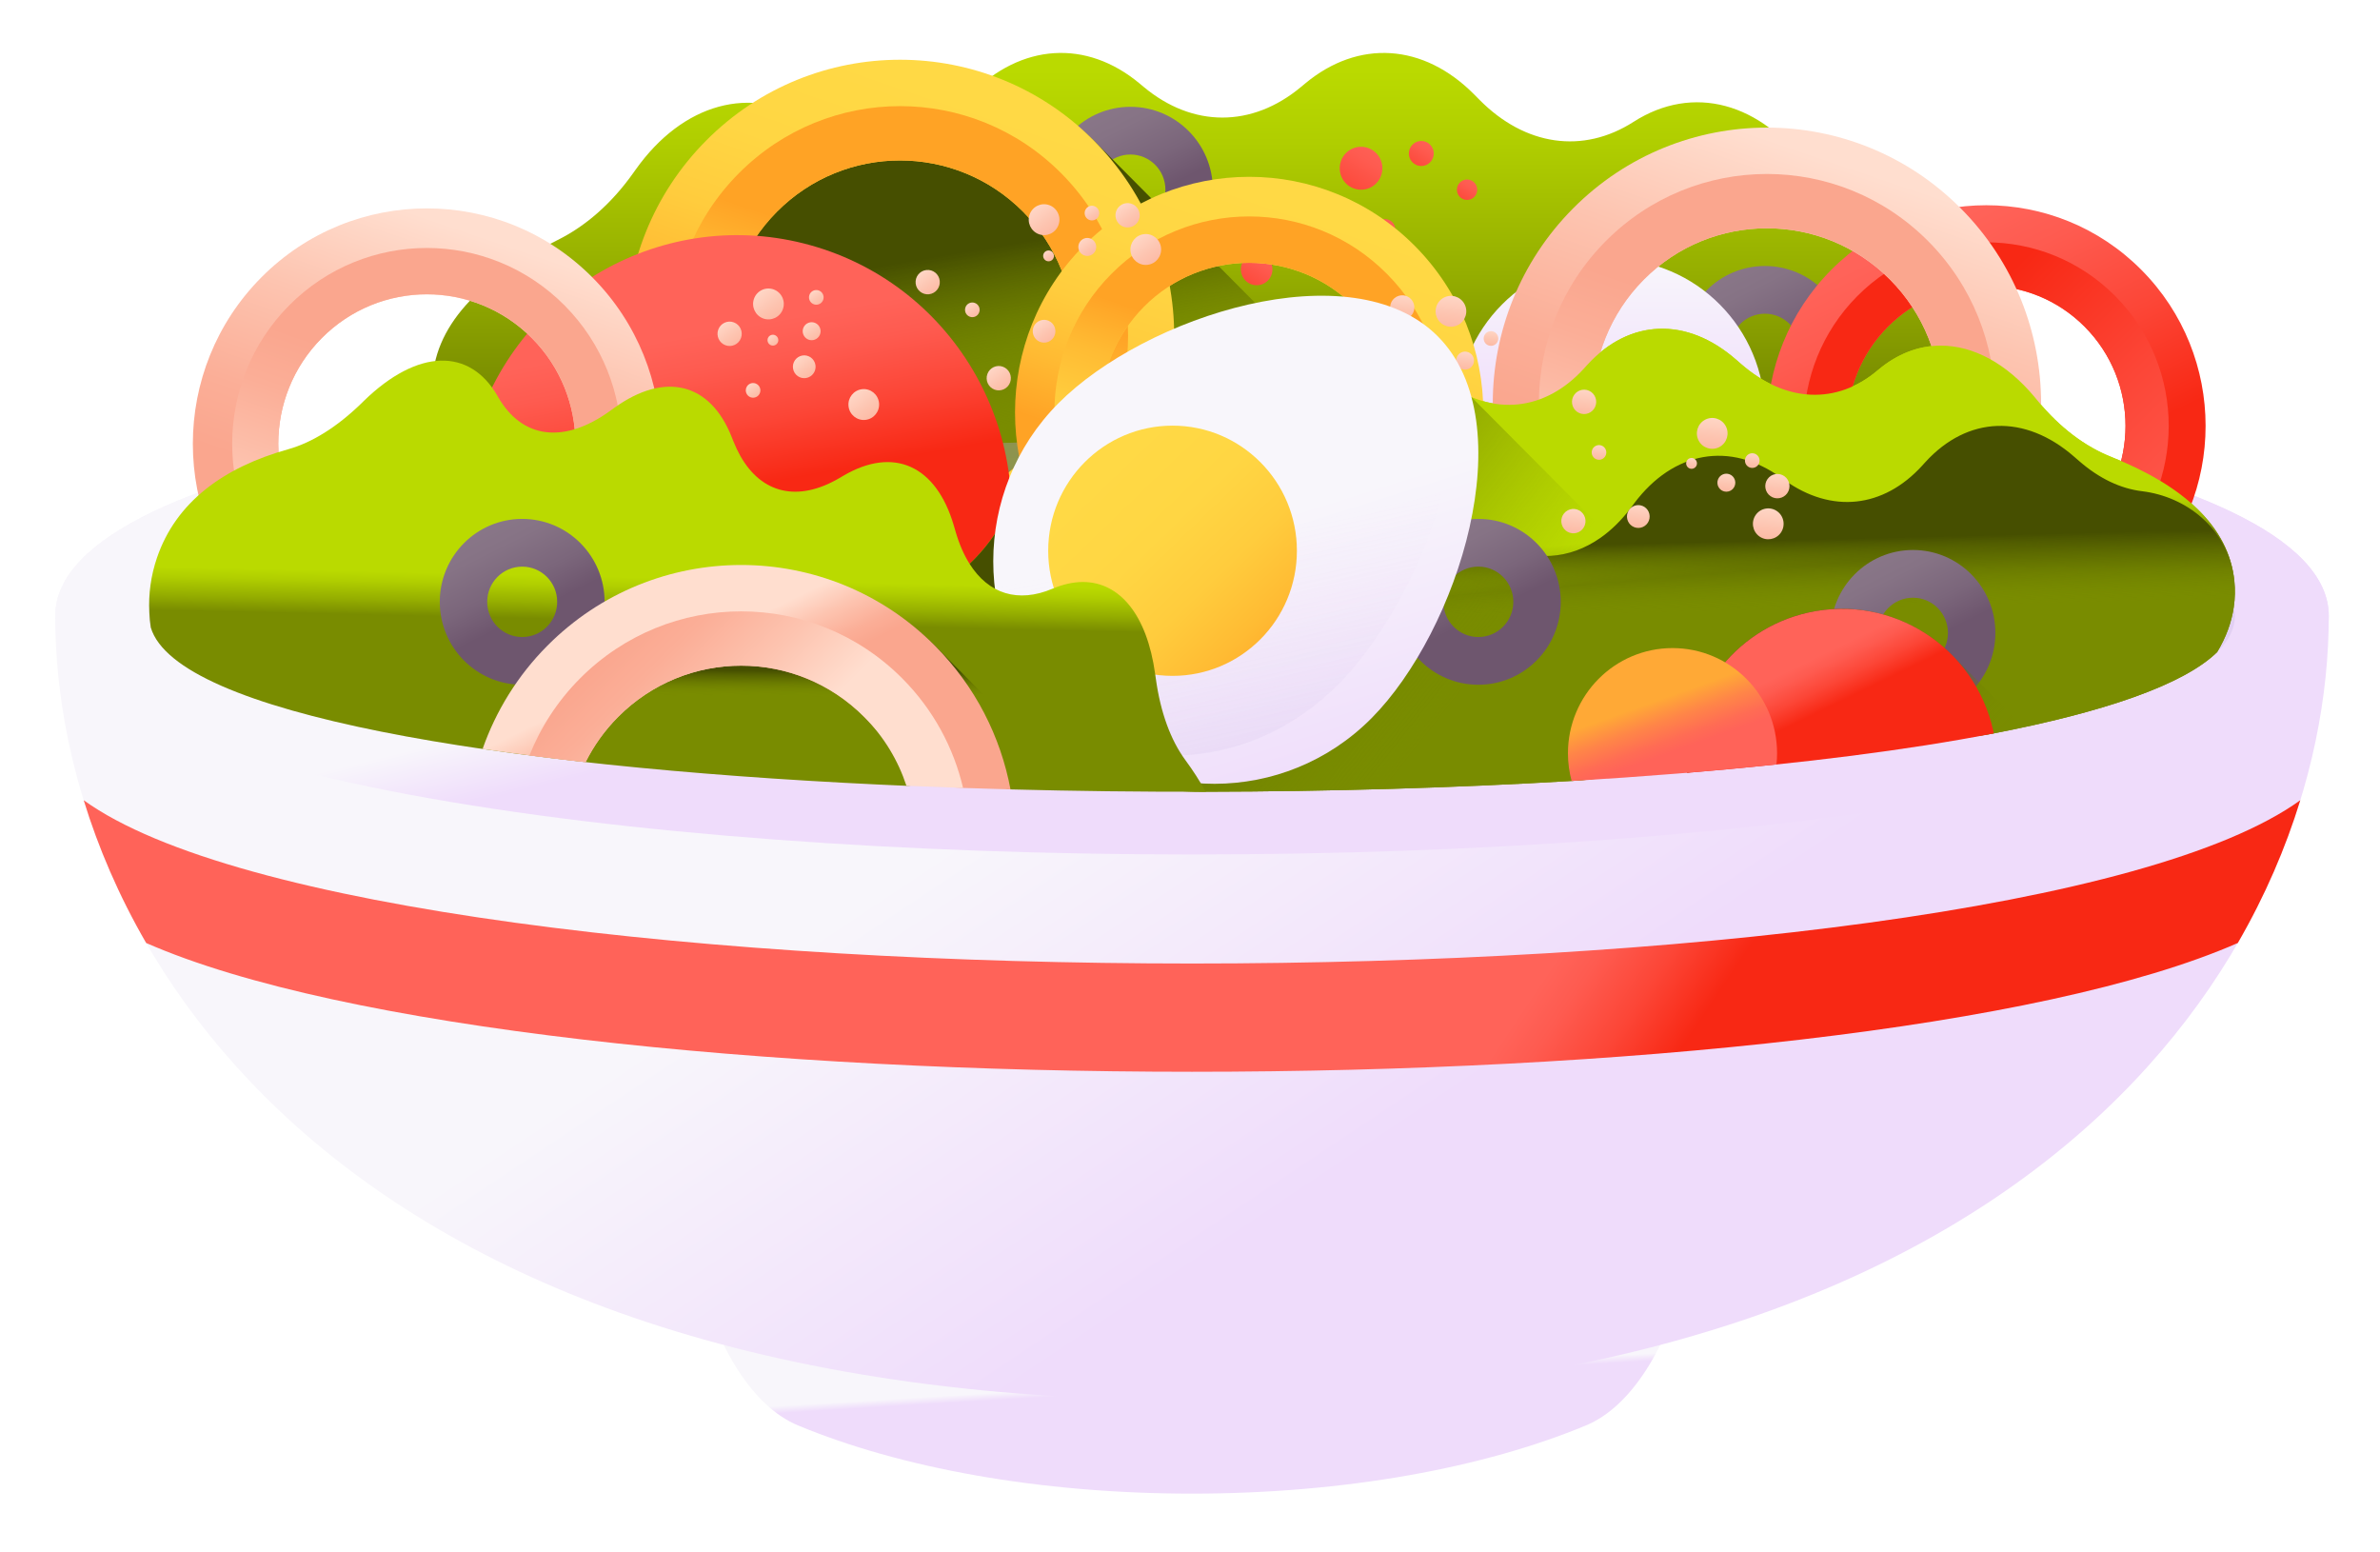 <svg width="138" height="90" viewBox="0 0 138 90" fill="none" xmlns="http://www.w3.org/2000/svg">
<g filter="url(#filter0_d_17_2751)">
<path fill-rule="evenodd" clip-rule="evenodd" d="M69.116 76.449C58.233 76.449 48.246 74.828 40.424 72.125C41.549 76.603 43.664 79.99 46.271 81.074C52.155 83.521 60.219 85.029 69.116 85.029C78.013 85.029 86.077 83.521 91.961 81.074C94.568 79.99 96.683 76.603 97.808 72.125C89.985 74.828 79.998 76.449 69.116 76.449Z" fill="url(#paint0_linear_17_2751)"/>
<path fill-rule="evenodd" clip-rule="evenodd" d="M135.03 34.151C135.03 15.72 3.201 15.72 3.201 34.151C3.201 52.582 18.692 79.609 69.116 79.609C119.54 79.609 135.03 52.582 135.03 34.151Z" fill="url(#paint1_linear_17_2751)"/>
<path fill-rule="evenodd" clip-rule="evenodd" d="M135.03 34.151C135.03 52.582 3.201 52.582 3.201 34.151C3.201 15.72 135.03 15.72 135.03 34.151Z" fill="url(#paint2_linear_17_2751)"/>
<path fill-rule="evenodd" clip-rule="evenodd" d="M116.678 20.795C116.678 40.486 25.073 40.486 25.073 20.795C25.073 17.399 27.798 14.591 32.306 12.366C33.943 11.558 35.454 10.247 36.716 8.468L36.852 8.278C39.597 4.411 43.573 3.326 47.032 5.499L47.035 5.5C49.99 7.357 53.359 6.857 56.023 4.169L56.276 3.913C59.213 0.948 62.99 0.704 66.082 3.281L66.318 3.478C69.158 5.844 72.596 5.845 75.435 3.479L75.673 3.281C78.765 0.705 82.542 0.949 85.479 3.914L85.787 4.225C88.436 6.899 91.79 7.378 94.72 5.5C98.154 3.299 102.118 4.359 104.851 8.209L105.035 8.468C106.298 10.247 107.808 11.559 109.445 12.366C113.953 14.591 116.678 17.4 116.678 20.795Z" fill="url(#paint3_linear_17_2751)"/>
<path fill-rule="evenodd" clip-rule="evenodd" d="M102.335 13.857C99.696 13.857 97.557 16.01 97.557 18.665C97.557 21.32 99.696 23.472 102.335 23.472C104.974 23.472 107.114 21.32 107.114 18.665C107.114 16.01 104.974 13.857 102.335 13.857ZM102.335 20.705C101.215 20.705 100.307 19.792 100.307 18.665C100.307 17.538 101.215 16.624 102.335 16.624C103.455 16.624 104.364 17.538 104.364 18.665C104.364 19.792 103.455 20.705 102.335 20.705Z" fill="url(#paint4_linear_17_2751)"/>
<path fill-rule="evenodd" clip-rule="evenodd" d="M65.546 4.629C62.907 4.629 60.768 6.781 60.768 9.436C60.768 12.091 62.907 14.243 65.546 14.243C68.185 14.243 70.325 12.091 70.325 9.436C70.325 6.781 68.186 4.629 65.546 4.629ZM65.546 11.476C64.426 11.476 63.518 10.563 63.518 9.436C63.518 8.309 64.426 7.395 65.546 7.395C66.667 7.395 67.575 8.309 67.575 9.436C67.575 10.563 66.667 11.476 65.546 11.476Z" fill="url(#paint5_linear_17_2751)"/>
<path d="M93.406 31.425C98.337 31.425 102.335 27.403 102.335 22.441C102.335 17.48 98.337 13.458 93.406 13.458C88.474 13.458 84.476 17.48 84.476 22.441C84.476 27.403 88.474 31.425 93.406 31.425Z" fill="url(#paint6_linear_17_2751)"/>
<path fill-rule="evenodd" clip-rule="evenodd" d="M90.892 34.23L63.427 6.585C61.708 4.856 59.665 4.173 57.519 3.402C57.082 3.709 56.685 3.5 56.276 3.913L56.023 4.168C53.359 6.857 49.99 7.357 47.035 5.5L47.032 5.499C45.94 4.812 45.054 4.851 43.913 4.8C42.953 5.415 42.089 5.995 41.25 6.838C35.042 13.084 34.738 22.956 40.946 29.202L44.934 33.214C58.4 35.959 76.326 36.297 90.892 34.23Z" fill="url(#paint7_linear_17_2751)"/>
<path fill-rule="evenodd" clip-rule="evenodd" d="M129.587 34.151C129.587 47.734 8.645 47.734 8.645 34.151C8.645 20.568 129.587 20.568 129.587 34.151Z" fill="url(#paint8_linear_17_2751)"/>
<path fill-rule="evenodd" clip-rule="evenodd" d="M4.854 44.83C5.699 47.579 6.891 50.366 8.476 53.106C31.151 63.061 107.08 63.061 129.755 53.106C131.341 50.366 132.532 47.579 133.378 44.83C115.879 57.452 22.352 57.452 4.854 44.83Z" fill="url(#paint9_linear_17_2751)"/>
<path fill-rule="evenodd" clip-rule="evenodd" d="M129.522 33.621C129.395 34.521 129.067 35.395 128.56 36.24C126.605 38.15 121.969 39.722 115.598 40.957C112.124 41.63 108.134 40.902 103.782 41.374C99.836 41.802 95.593 43.448 91.167 43.711C84.373 44.114 77.149 44.322 69.909 44.336C63.499 44.351 49.67 41.818 49.541 40.591C49.207 37.431 51.314 34.563 55.033 32.074C55.444 31.801 55.843 31.484 56.22 31.125C57.086 30.306 57.861 29.271 58.508 28.038L58.606 27.849C59.606 25.942 60.935 24.642 62.416 24.018C63.69 23.482 65.076 23.451 66.461 23.971C66.717 24.067 66.973 24.182 67.226 24.317L67.229 24.32C69.273 25.396 71.393 25.248 73.192 23.984C73.823 23.542 74.415 22.96 74.95 22.247L75.146 21.984C77.424 18.952 80.699 18.375 83.651 20.486L83.876 20.648C86.587 22.588 89.591 22.27 91.84 19.805L92.028 19.597C94.476 16.913 97.8 16.791 100.654 19.28L100.954 19.54C103.528 21.784 106.504 21.919 108.882 19.899C110.006 18.944 111.257 18.474 112.532 18.474C114.413 18.474 116.347 19.496 117.996 21.483L118.179 21.706C119.456 23.243 120.904 24.325 122.414 24.925C126.567 26.577 129.222 28.941 129.553 32.1C129.607 32.615 129.597 33.125 129.522 33.621Z" fill="url(#paint10_linear_17_2751)"/>
<path fill-rule="evenodd" clip-rule="evenodd" d="M63.427 6.585C57.219 0.339 47.154 0.339 40.946 6.585C34.738 12.83 34.738 22.956 40.946 29.202C47.154 35.447 57.219 35.447 63.427 29.202C69.635 22.956 69.635 12.83 63.427 6.585ZM45.049 25.075C41.107 21.109 41.107 14.678 45.049 10.712C48.99 6.747 55.382 6.748 59.323 10.714C63.265 14.679 63.267 21.109 59.325 25.075C55.383 29.04 48.99 29.04 45.049 25.075Z" fill="url(#paint11_linear_17_2751)"/>
<path fill-rule="evenodd" clip-rule="evenodd" d="M42.837 27.3C48 32.495 56.374 32.495 61.537 27.3C66.702 22.104 66.7 13.681 61.537 8.487C56.372 3.291 48.002 3.291 42.837 8.487C37.673 13.681 37.672 22.104 42.837 27.3ZM59.325 10.712C63.267 14.678 63.267 21.109 59.325 25.074C55.383 29.04 48.992 29.038 45.05 25.073C41.109 21.107 41.107 14.678 45.049 10.712C48.99 6.747 55.383 6.747 59.325 10.712Z" fill="url(#paint12_linear_17_2751)"/>
<path fill-rule="evenodd" clip-rule="evenodd" d="M124.163 14.082C119.197 9.086 111.147 9.086 106.181 14.082C101.215 19.077 101.215 27.177 106.181 32.172C111.147 37.168 119.197 37.168 124.163 32.172C129.129 27.177 129.129 19.077 124.163 14.082ZM109.462 28.871C106.31 25.699 106.31 20.555 109.462 17.383C112.615 14.211 117.727 14.213 120.88 17.384C124.033 20.556 124.034 25.699 120.881 28.871C117.729 32.043 112.615 32.043 109.462 28.871Z" fill="url(#paint13_linear_17_2751)"/>
<path fill-rule="evenodd" clip-rule="evenodd" d="M107.693 30.651C111.823 34.806 118.521 34.806 122.651 30.651C126.782 26.495 126.781 19.758 122.651 15.603C118.52 11.447 111.824 11.447 107.693 15.603C103.563 19.758 103.562 26.495 107.693 30.651ZM120.881 17.383C124.034 20.555 124.034 25.699 120.881 28.871C117.729 32.043 112.617 32.042 109.464 28.87C106.311 25.698 106.31 20.555 109.462 17.383C112.615 14.211 117.729 14.211 120.881 17.383Z" fill="url(#paint14_linear_17_2751)"/>
<path fill-rule="evenodd" clip-rule="evenodd" d="M78.958 9.435C79.641 9.413 80.177 8.839 80.155 8.151C80.133 7.464 79.562 6.925 78.879 6.947C78.196 6.969 77.66 7.544 77.682 8.231C77.704 8.918 78.275 9.458 78.958 9.435Z" fill="url(#paint15_linear_17_2751)"/>
<path fill-rule="evenodd" clip-rule="evenodd" d="M73.212 11.767C73.202 11.439 72.93 11.183 72.605 11.193C72.28 11.204 72.025 11.477 72.035 11.805C72.046 12.132 72.318 12.388 72.643 12.378C72.968 12.367 73.223 12.094 73.212 11.767Z" fill="url(#paint16_linear_17_2751)"/>
<path fill-rule="evenodd" clip-rule="evenodd" d="M80.83 11.453C80.677 11.164 80.32 11.056 80.033 11.21C79.746 11.365 79.638 11.724 79.792 12.012C79.945 12.3 80.302 12.409 80.589 12.255C80.876 12.101 80.984 11.741 80.83 11.453Z" fill="url(#paint17_linear_17_2751)"/>
<path fill-rule="evenodd" clip-rule="evenodd" d="M85.585 9.156C85.431 8.868 85.074 8.759 84.787 8.914C84.501 9.068 84.393 9.427 84.546 9.716C84.7 10.004 85.057 10.113 85.344 9.958C85.63 9.804 85.738 9.445 85.585 9.156Z" fill="url(#paint18_linear_17_2751)"/>
<path fill-rule="evenodd" clip-rule="evenodd" d="M73.539 13.431C73.197 13.057 72.618 13.033 72.247 13.377C71.875 13.721 71.851 14.303 72.193 14.677C72.535 15.051 73.113 15.075 73.485 14.731C73.856 14.387 73.88 13.805 73.539 13.431Z" fill="url(#paint19_linear_17_2751)"/>
<path fill-rule="evenodd" clip-rule="evenodd" d="M76.533 9.44C76.264 9.145 75.807 9.126 75.513 9.398C75.22 9.669 75.201 10.129 75.471 10.424C75.741 10.719 76.198 10.738 76.491 10.467C76.784 10.195 76.803 9.736 76.533 9.44Z" fill="url(#paint20_linear_17_2751)"/>
<path fill-rule="evenodd" clip-rule="evenodd" d="M82.943 6.844C82.673 6.549 82.216 6.529 81.923 6.801C81.629 7.073 81.61 7.532 81.88 7.827C82.15 8.122 82.607 8.142 82.9 7.87C83.194 7.598 83.213 7.139 82.943 6.844Z" fill="url(#paint21_linear_17_2751)"/>
<path fill-rule="evenodd" clip-rule="evenodd" d="M77.541 11.319C77.704 11.497 77.979 11.509 78.156 11.345C78.333 11.181 78.344 10.905 78.182 10.727C78.019 10.549 77.743 10.537 77.567 10.701C77.39 10.865 77.378 11.142 77.541 11.319Z" fill="url(#paint22_linear_17_2751)"/>
<path fill-rule="evenodd" clip-rule="evenodd" d="M82.032 12.689C76.73 7.354 68.133 7.354 62.831 12.689C57.529 18.023 57.529 26.671 62.831 32.005C68.133 37.34 76.73 37.34 82.032 32.005C87.334 26.671 87.334 18.023 82.032 12.689ZM66.335 28.48C62.968 25.093 62.968 19.6 66.335 16.213C69.701 12.827 75.16 12.828 78.527 16.215C81.893 19.602 81.894 25.093 78.528 28.48C75.161 31.867 69.701 31.867 66.335 28.48Z" fill="url(#paint23_linear_17_2751)"/>
<path fill-rule="evenodd" clip-rule="evenodd" d="M64.445 30.381C68.855 34.817 76.007 34.817 80.417 30.381C84.828 25.943 84.827 18.749 80.417 14.313C76.006 9.875 68.857 9.875 64.445 14.313C60.036 18.749 60.034 25.943 64.445 30.381ZM78.528 16.213C81.894 19.6 81.894 25.093 78.528 28.48C75.161 31.867 69.703 31.866 66.336 28.479C62.969 25.092 62.968 19.6 66.335 16.213C69.701 12.827 75.161 12.827 78.528 16.213Z" fill="url(#paint24_linear_17_2751)"/>
<path fill-rule="evenodd" clip-rule="evenodd" d="M58.063 32.344C55.714 40.854 25.081 32.295 27.43 23.785C29.78 15.275 38.542 10.292 47.001 12.656C55.46 15.019 60.413 23.834 58.063 32.344Z" fill="url(#paint25_linear_17_2751)"/>
<path fill-rule="evenodd" clip-rule="evenodd" d="M113.693 10.518C107.485 4.273 97.42 4.273 91.212 10.518C85.004 16.764 85.004 26.89 91.212 33.135C97.42 39.381 107.485 39.381 113.693 33.135C119.901 26.89 119.901 16.764 113.693 10.518ZM95.315 29.008C91.373 25.042 91.373 18.611 95.315 14.646C99.256 10.68 105.647 10.682 109.589 14.647C113.531 18.613 113.532 25.042 109.591 29.008C105.649 32.973 99.256 32.973 95.315 29.008Z" fill="url(#paint26_linear_17_2751)"/>
<path fill-rule="evenodd" clip-rule="evenodd" d="M93.103 31.233C98.266 36.428 106.64 36.428 111.803 31.233C116.968 26.037 116.966 17.614 111.803 12.42C106.638 7.224 98.267 7.224 93.103 12.42C87.939 17.614 87.938 26.037 93.103 31.233ZM109.591 14.646C113.532 18.611 113.532 25.042 109.591 29.008C105.649 32.973 99.258 32.972 95.316 29.006C91.374 25.041 91.373 18.611 95.315 14.646C99.256 10.68 105.649 10.68 109.591 14.646Z" fill="url(#paint27_linear_17_2751)"/>
<path fill-rule="evenodd" clip-rule="evenodd" d="M34.345 14.516C29.046 9.185 20.454 9.185 15.156 14.516C9.857 19.846 9.857 28.49 15.156 33.82C20.454 39.151 29.046 39.151 34.345 33.82C39.643 28.49 39.643 19.846 34.345 14.516ZM18.657 30.297C15.293 26.913 15.293 21.423 18.657 18.038C22.022 14.654 27.477 14.655 30.841 18.04C34.206 21.425 34.207 26.913 30.843 30.297C27.478 33.682 22.022 33.682 18.657 30.297Z" fill="url(#paint28_linear_17_2751)"/>
<path fill-rule="evenodd" clip-rule="evenodd" d="M16.769 32.197C21.176 36.631 28.324 36.631 32.731 32.197C37.139 27.762 37.138 20.573 32.731 16.139C28.322 11.704 21.177 11.704 16.769 16.139C12.362 20.573 12.361 27.762 16.769 32.197ZM30.843 18.039C34.207 21.424 34.207 26.913 30.843 30.298C27.478 33.682 22.023 33.681 18.659 30.296C15.294 26.912 15.293 21.424 18.657 18.039C22.022 14.654 27.478 14.654 30.843 18.039Z" fill="url(#paint29_linear_17_2751)"/>
<path fill-rule="evenodd" clip-rule="evenodd" d="M129.522 33.621C129.395 34.521 129.067 35.395 128.56 36.24C126.603 38.152 121.958 39.726 115.577 40.961C111.901 41.672 107.648 40.711 103.002 41.197C99.277 41.587 95.299 43.465 91.161 43.711C84.369 44.114 77.147 44.322 69.909 44.336C63.499 44.351 49.67 41.818 49.541 40.591C49.207 37.431 51.314 34.563 55.033 32.074C55.444 31.801 55.843 31.484 56.22 31.125C57.086 30.306 57.861 29.271 58.508 28.038L58.606 27.849C59.606 25.942 60.935 24.642 62.416 24.018C63.69 23.482 65.076 23.451 66.461 23.971C66.717 24.067 66.973 24.182 67.226 24.317L67.229 24.32C69.273 25.396 71.393 25.248 73.192 23.984C73.823 23.542 74.415 22.96 74.95 22.247L75.146 21.984C77.424 18.952 80.699 18.375 83.651 20.486L83.876 20.648C86.587 22.588 89.591 22.27 91.84 19.805L92.028 19.597C94.476 16.913 97.8 16.791 100.654 19.28L100.954 19.54C103.528 21.784 106.504 21.919 108.882 19.899C110.006 18.944 111.257 18.474 112.532 18.474C114.413 18.474 116.347 19.496 117.996 21.483L118.179 21.706C119.456 23.243 120.904 24.325 122.414 24.925C126.567 26.577 129.222 28.941 129.553 32.1C129.607 32.615 129.597 33.125 129.522 33.621Z" fill="url(#paint30_linear_17_2751)"/>
<path fill-rule="evenodd" clip-rule="evenodd" d="M69.316 44.035C69.422 44.168 69.449 44.203 69.555 44.336C76.899 44.329 84.235 44.121 91.129 43.713C95.444 43.457 99.585 42.083 103.447 41.67C107.921 41.193 112.02 41.65 115.579 40.961C121.959 39.726 126.604 38.152 128.56 36.24C129.067 35.395 129.395 34.522 129.522 33.622C129.597 33.125 129.607 32.615 129.553 32.1C129.541 31.983 129.525 31.867 129.506 31.752C129.079 29.117 126.832 27.233 124.197 26.914C122.965 26.765 121.724 26.183 120.564 25.172L120.264 24.912C117.41 22.423 114.086 22.545 111.638 25.229L111.449 25.437C109.2 27.902 106.197 28.22 103.485 26.28L103.26 26.118C100.308 24.007 97.033 24.584 94.756 27.616L94.56 27.879C94.025 28.591 93.433 29.174 92.802 29.616C91.003 30.88 88.883 31.028 86.839 29.951L86.836 29.949C86.583 29.814 86.327 29.699 86.071 29.603C84.685 29.083 83.3 29.114 82.025 29.65C80.544 30.274 79.216 31.574 78.215 33.48L78.117 33.67C77.471 34.903 76.695 35.938 75.83 36.757C75.452 37.116 75.054 37.433 74.643 37.706C71.802 39.607 69.906 41.73 69.316 44.035Z" fill="url(#paint31_linear_17_2751)"/>
<path fill-rule="evenodd" clip-rule="evenodd" d="M105.835 42.095C101.233 42.651 96.614 43.031 91.141 43.711C84.355 44.113 77.14 44.321 69.909 44.336C63.499 44.351 49.67 41.818 49.541 40.591C49.207 37.431 51.314 34.563 55.033 32.074C55.444 31.801 55.843 31.484 56.22 31.125C57.086 30.306 57.861 29.271 58.508 28.038L58.606 27.849C59.606 25.942 60.935 24.642 62.416 24.018C63.69 23.482 65.076 23.451 66.461 23.971C66.717 24.067 66.973 24.182 67.226 24.317L67.229 24.32C69.273 25.396 71.393 25.248 73.192 23.984C73.823 23.542 74.415 22.96 74.95 22.247L75.146 21.985C77.424 18.952 80.699 18.375 83.651 20.487L83.876 20.648C84.351 20.988 84.835 21.259 85.323 21.459L105.835 42.095Z" fill="url(#paint32_linear_17_2751)"/>
<path fill-rule="evenodd" clip-rule="evenodd" d="M85.719 28.52C83.08 28.52 80.941 30.672 80.941 33.328C80.941 35.983 83.08 38.135 85.719 38.135C88.358 38.135 90.497 35.983 90.497 33.328C90.497 30.672 88.358 28.52 85.719 28.52ZM85.719 35.368C84.599 35.368 83.691 34.455 83.691 33.328C83.691 32.2 84.599 31.287 85.719 31.287C86.839 31.287 87.747 32.2 87.747 33.328C87.747 34.455 86.839 35.368 85.719 35.368Z" fill="url(#paint33_linear_17_2751)"/>
<path fill-rule="evenodd" clip-rule="evenodd" d="M110.92 30.322C108.281 30.322 106.142 32.474 106.142 35.129C106.142 37.784 108.281 39.936 110.92 39.936C113.559 39.936 115.699 37.784 115.699 35.129C115.699 32.474 113.559 30.322 110.92 30.322ZM110.92 37.17C109.8 37.17 108.892 36.256 108.892 35.129C108.892 34.002 109.8 33.089 110.92 33.089C112.04 33.089 112.948 34.002 112.948 35.129C112.948 36.256 112.04 37.17 110.92 37.17Z" fill="url(#paint34_linear_17_2751)"/>
<path fill-rule="evenodd" clip-rule="evenodd" d="M84.549 17.274C84.983 17.041 85.147 16.499 84.915 16.063C84.684 15.627 84.145 15.462 83.712 15.695C83.278 15.927 83.114 16.47 83.346 16.906C83.577 17.342 84.116 17.507 84.549 17.274Z" fill="url(#paint35_linear_17_2751)"/>
<path fill-rule="evenodd" clip-rule="evenodd" d="M81.926 15.931C81.743 15.587 81.318 15.457 80.976 15.64C80.633 15.824 80.504 16.252 80.687 16.597C80.87 16.941 81.295 17.071 81.637 16.887C81.98 16.703 82.109 16.276 81.926 15.931Z" fill="url(#paint36_linear_17_2751)"/>
<path fill-rule="evenodd" clip-rule="evenodd" d="M80.52 19.421C80.41 19.213 80.154 19.135 79.947 19.246C79.741 19.357 79.663 19.614 79.773 19.822C79.883 20.03 80.14 20.108 80.346 19.997C80.552 19.886 80.63 19.628 80.52 19.421Z" fill="url(#paint37_linear_17_2751)"/>
<path fill-rule="evenodd" clip-rule="evenodd" d="M84.903 23.81C84.504 23.522 83.948 23.615 83.662 24.017C83.376 24.419 83.469 24.978 83.868 25.266C84.268 25.554 84.824 25.461 85.109 25.059C85.395 24.657 85.303 24.098 84.903 23.81Z" fill="url(#paint38_linear_17_2751)"/>
<path fill-rule="evenodd" clip-rule="evenodd" d="M92.26 21.16C91.944 20.933 91.505 21.006 91.28 21.324C91.054 21.641 91.127 22.083 91.442 22.31C91.758 22.537 92.197 22.464 92.422 22.146C92.648 21.829 92.575 21.387 92.26 21.16Z" fill="url(#paint39_linear_17_2751)"/>
<path fill-rule="evenodd" clip-rule="evenodd" d="M86.698 17.715C86.508 17.578 86.243 17.622 86.107 17.814C85.971 18.005 86.015 18.271 86.205 18.408C86.395 18.544 86.66 18.5 86.796 18.309C86.932 18.118 86.888 17.852 86.698 17.715Z" fill="url(#paint40_linear_17_2751)"/>
<path fill-rule="evenodd" clip-rule="evenodd" d="M83.501 19.974C83.162 19.842 82.782 20.012 82.65 20.352C82.519 20.693 82.688 21.076 83.027 21.208C83.365 21.34 83.746 21.17 83.877 20.829C84.008 20.488 83.84 20.105 83.501 19.974Z" fill="url(#paint41_linear_17_2751)"/>
<path fill-rule="evenodd" clip-rule="evenodd" d="M85.137 18.856C84.87 18.752 84.569 18.886 84.466 19.154C84.362 19.423 84.495 19.725 84.763 19.829C85.03 19.933 85.331 19.799 85.434 19.531C85.537 19.262 85.404 18.96 85.137 18.856Z" fill="url(#paint42_linear_17_2751)"/>
<path fill-rule="evenodd" clip-rule="evenodd" d="M82.819 18.517C82.981 18.579 83.162 18.499 83.224 18.337C83.286 18.174 83.206 17.992 83.045 17.93C82.884 17.867 82.703 17.948 82.64 18.11C82.578 18.272 82.658 18.454 82.819 18.517Z" fill="url(#paint43_linear_17_2751)"/>
<path fill-rule="evenodd" clip-rule="evenodd" d="M99.699 24.352C100.133 24.119 100.296 23.577 100.065 23.141C99.834 22.705 99.295 22.54 98.861 22.773C98.428 23.006 98.264 23.548 98.495 23.984C98.726 24.42 99.266 24.585 99.699 24.352Z" fill="url(#paint44_linear_17_2751)"/>
<path fill-rule="evenodd" clip-rule="evenodd" d="M91.851 28.316C91.668 27.972 91.243 27.841 90.901 28.025C90.558 28.209 90.429 28.637 90.612 28.981C90.794 29.326 91.22 29.456 91.562 29.272C91.904 29.088 92.034 28.66 91.851 28.316Z" fill="url(#paint45_linear_17_2751)"/>
<path fill-rule="evenodd" clip-rule="evenodd" d="M93.089 24.467C92.979 24.259 92.722 24.181 92.516 24.291C92.309 24.402 92.231 24.66 92.341 24.868C92.452 25.075 92.708 25.154 92.915 25.043C93.121 24.932 93.199 24.674 93.089 24.467Z" fill="url(#paint46_linear_17_2751)"/>
<path fill-rule="evenodd" clip-rule="evenodd" d="M103.048 28.078C102.648 27.79 102.092 27.883 101.806 28.285C101.52 28.687 101.613 29.246 102.012 29.534C102.412 29.821 102.968 29.728 103.254 29.326C103.539 28.924 103.447 28.365 103.048 28.078Z" fill="url(#paint47_linear_17_2751)"/>
<path fill-rule="evenodd" clip-rule="evenodd" d="M103.63 27.031C103.855 26.714 103.783 26.273 103.467 26.046C103.151 25.819 102.713 25.892 102.487 26.209C102.262 26.527 102.334 26.968 102.65 27.195C102.965 27.422 103.404 27.349 103.63 27.031Z" fill="url(#paint48_linear_17_2751)"/>
<path fill-rule="evenodd" clip-rule="evenodd" d="M101.848 24.793C101.657 24.656 101.393 24.7 101.257 24.892C101.121 25.083 101.164 25.349 101.355 25.486C101.545 25.622 101.809 25.578 101.946 25.387C102.082 25.196 102.038 24.93 101.848 24.793Z" fill="url(#paint49_linear_17_2751)"/>
<path fill-rule="evenodd" clip-rule="evenodd" d="M95.232 27.765C94.893 27.633 94.512 27.803 94.381 28.144C94.25 28.484 94.419 28.867 94.757 28.999C95.096 29.131 95.477 28.961 95.608 28.621C95.739 28.28 95.57 27.897 95.232 27.765Z" fill="url(#paint50_linear_17_2751)"/>
<path fill-rule="evenodd" clip-rule="evenodd" d="M100.287 25.934C100.019 25.83 99.719 25.964 99.615 26.233C99.512 26.502 99.645 26.804 99.912 26.908C100.18 27.012 100.48 26.878 100.584 26.609C100.687 26.34 100.554 26.038 100.287 25.934Z" fill="url(#paint51_linear_17_2751)"/>
<path fill-rule="evenodd" clip-rule="evenodd" d="M97.969 25.595C98.13 25.658 98.311 25.577 98.374 25.415C98.436 25.253 98.356 25.071 98.195 25.008C98.033 24.945 97.852 25.026 97.79 25.188C97.728 25.35 97.808 25.532 97.969 25.595Z" fill="url(#paint52_linear_17_2751)"/>
<path fill-rule="evenodd" clip-rule="evenodd" d="M79.519 40.08C74.495 45.135 66.358 45.145 61.346 40.102C56.333 35.059 56.343 26.873 61.367 21.819C66.391 16.764 78.362 12.898 83.374 17.941C88.387 22.983 84.544 35.026 79.519 40.08Z" fill="url(#paint53_linear_17_2751)"/>
<path fill-rule="evenodd" clip-rule="evenodd" d="M60.849 39.572C65.38 43.595 72.729 43.013 77.581 38.131C82.359 33.324 86.459 22.595 83 17.68C82.893 17.528 82.761 17.395 82.613 17.284C77.239 13.27 66.153 17.004 61.367 21.819C56.515 26.7 56.341 34.501 60.849 39.572Z" fill="url(#paint54_linear_17_2751)"/>
<path d="M67.988 37.62C71.97 37.62 75.198 34.373 75.198 30.367C75.198 26.361 71.97 23.113 67.988 23.113C64.006 23.113 60.778 26.361 60.778 30.367C60.778 34.373 64.006 37.62 67.988 37.62Z" fill="url(#paint55_linear_17_2751)"/>
<path fill-rule="evenodd" clip-rule="evenodd" d="M69.909 44.336C66.118 44.345 62.322 44.3 58.582 44.201C57.659 44.176 56.74 42.328 55.825 42.297C54.736 42.261 53.653 44.04 52.578 43.994C52.027 43.97 51.478 43.946 50.931 43.92C28.794 42.864 10.24 39.829 8.743 34.813C8.699 34.521 8.671 34.227 8.658 33.936C8.604 32.875 8.746 31.814 9.105 30.764C10.204 27.552 12.951 25.532 16.712 24.481C18.077 24.099 19.52 23.212 20.949 21.826L21.102 21.675C24.206 18.658 27.238 18.562 28.867 21.425V21.428C30.26 23.875 32.692 24.19 35.36 22.268L35.613 22.086C38.555 19.966 41.181 20.619 42.429 23.779L42.525 24.021C42.647 24.325 42.781 24.608 42.926 24.866C44.166 27.066 46.276 27.56 48.675 26.15L48.9 26.018C51.818 24.304 54.286 25.417 55.307 28.91L55.413 29.274C55.623 29.991 55.894 30.61 56.22 31.125C57.318 32.867 59.03 33.411 61.025 32.568C61.645 32.306 62.237 32.178 62.791 32.178C64.936 32.178 66.505 34.095 66.978 37.499L67.019 37.785C67.293 39.764 67.888 41.355 68.731 42.502C69.178 43.108 69.571 43.722 69.909 44.336Z" fill="url(#paint56_linear_17_2751)"/>
<path fill-rule="evenodd" clip-rule="evenodd" d="M113.305 36.532C111.202 34.321 108.036 33.237 104.85 33.949C100.502 34.921 97.598 38.909 97.823 43.24C97.825 43.24 97.827 43.24 97.829 43.24C97.872 43.236 104.032 41.985 106.938 41.616C109.955 41.233 113.035 41.452 115.566 40.962C116.176 40.844 116.77 40.723 117.347 40.599L113.305 36.532Z" fill="url(#paint57_linear_17_2751)"/>
<path fill-rule="evenodd" clip-rule="evenodd" d="M115.578 40.816C114.5 35.94 109.697 32.865 104.85 33.949C100.502 34.921 97.598 38.909 97.823 43.24C104.513 42.688 110.592 41.926 115.6 40.956C115.593 40.909 115.588 40.863 115.578 40.816Z" fill="url(#paint58_linear_17_2751)"/>
<path fill-rule="evenodd" clip-rule="evenodd" d="M103.04 42.108C103.04 38.74 100.326 36.009 96.978 36.009C93.629 36.009 90.915 38.74 90.915 42.108C90.915 42.663 90.99 43.2 91.128 43.712C95.282 43.465 99.269 43.145 103.006 42.754C103.028 42.542 103.04 42.327 103.04 42.108Z" fill="url(#paint59_linear_17_2751)"/>
<path fill-rule="evenodd" clip-rule="evenodd" d="M54.215 35.875C51.847 33.493 48.895 32.37 45.872 31.825C40.97 30.942 35.793 32.125 31.953 35.988C30.216 37.735 28.748 39.673 27.983 41.857C28.17 41.885 28.363 41.911 28.552 41.938C28.552 41.938 28.552 41.939 28.552 41.939C35.071 42.869 42.756 43.529 50.931 43.919C51.473 43.945 52.017 43.97 52.563 43.993C53.654 44.04 54.754 42.781 55.859 42.818C56.76 42.849 57.666 44.176 58.575 44.2C59.9 44.235 61.231 44.263 62.567 44.285L54.215 35.875Z" fill="url(#paint60_linear_17_2751)"/>
<path fill-rule="evenodd" clip-rule="evenodd" d="M30.279 28.52C27.64 28.52 25.5 30.672 25.5 33.328C25.5 35.983 27.64 38.135 30.279 38.135C32.918 38.135 35.057 35.983 35.057 33.328C35.057 30.672 32.918 28.52 30.279 28.52ZM30.279 35.368C29.159 35.368 28.25 34.455 28.25 33.328C28.25 32.2 29.159 31.287 30.279 31.287C31.399 31.287 32.307 32.2 32.307 33.328C32.307 34.455 31.399 35.368 30.279 35.368Z" fill="url(#paint61_linear_17_2751)"/>
<path fill-rule="evenodd" clip-rule="evenodd" d="M54.215 35.875C48.007 29.63 37.942 29.63 31.734 35.875C29.997 37.622 28.747 39.673 27.982 41.857C29.877 42.135 31.874 42.39 33.956 42.621C34.428 41.677 35.053 40.791 35.836 40.003C39.778 36.037 46.169 36.039 50.111 40.004C51.263 41.163 52.145 42.276 52.624 43.734C53.706 43.78 54.727 44.079 55.822 44.116C56.741 44.147 57.665 44.175 58.592 44.199C58.019 41.15 56.561 38.236 54.215 35.875Z" fill="url(#paint62_linear_17_2751)"/>
<path fill-rule="evenodd" clip-rule="evenodd" d="M52.325 37.777C47.16 32.581 38.789 32.581 33.624 37.777C32.319 39.09 31.345 40.61 30.7 42.231C31.759 42.368 32.846 42.498 33.957 42.621C34.428 41.677 35.053 40.791 35.837 40.003C39.778 36.037 46.171 36.037 50.113 40.003C51.265 41.162 52.078 42.533 52.557 43.991C53.645 44.038 54.739 44.08 55.842 44.117C55.297 41.794 54.126 39.589 52.325 37.777Z" fill="url(#paint63_linear_17_2751)"/>
<path fill-rule="evenodd" clip-rule="evenodd" d="M45.393 16.366C45.562 15.902 45.325 15.388 44.863 15.218C44.401 15.048 43.891 15.286 43.721 15.751C43.553 16.215 43.79 16.729 44.251 16.899C44.713 17.069 45.224 16.831 45.393 16.366Z" fill="url(#paint64_linear_17_2751)"/>
<path fill-rule="evenodd" clip-rule="evenodd" d="M42.548 17.125C42.184 16.991 41.78 17.179 41.647 17.546C41.514 17.912 41.701 18.318 42.065 18.452C42.429 18.587 42.833 18.398 42.966 18.032C43.099 17.665 42.912 17.259 42.548 17.125Z" fill="url(#paint65_linear_17_2751)"/>
<path fill-rule="evenodd" clip-rule="evenodd" d="M43.813 20.669C43.593 20.588 43.35 20.701 43.27 20.922C43.189 21.143 43.302 21.388 43.522 21.469C43.741 21.549 43.985 21.436 44.065 21.215C44.145 20.994 44.032 20.75 43.813 20.669Z" fill="url(#paint66_linear_17_2751)"/>
<path fill-rule="evenodd" clip-rule="evenodd" d="M49.988 21C49.5 21.054 49.147 21.496 49.2 21.987C49.254 22.479 49.693 22.834 50.182 22.78C50.67 22.727 51.023 22.284 50.969 21.793C50.916 21.301 50.477 20.946 49.988 21Z" fill="url(#paint67_linear_17_2751)"/>
<path fill-rule="evenodd" clip-rule="evenodd" d="M53.715 14.091C53.329 14.133 53.051 14.482 53.093 14.87C53.135 15.258 53.482 15.538 53.867 15.496C54.253 15.454 54.531 15.105 54.489 14.717C54.447 14.329 54.1 14.049 53.715 14.091Z" fill="url(#paint68_linear_17_2751)"/>
<path fill-rule="evenodd" clip-rule="evenodd" d="M47.286 15.254C47.054 15.279 46.886 15.489 46.911 15.723C46.937 15.957 47.146 16.126 47.379 16.101C47.611 16.075 47.779 15.865 47.754 15.631C47.728 15.397 47.519 15.228 47.286 15.254Z" fill="url(#paint69_linear_17_2751)"/>
<path fill-rule="evenodd" clip-rule="evenodd" d="M46.401 19.081C46.061 19.21 45.889 19.592 46.018 19.934C46.146 20.276 46.526 20.448 46.865 20.319C47.205 20.19 47.377 19.809 47.248 19.467C47.12 19.125 46.74 18.953 46.401 19.081Z" fill="url(#paint70_linear_17_2751)"/>
<path fill-rule="evenodd" clip-rule="evenodd" d="M46.879 17.151C46.611 17.253 46.475 17.554 46.577 17.823C46.678 18.093 46.977 18.229 47.245 18.127C47.514 18.026 47.649 17.725 47.548 17.455C47.447 17.185 47.147 17.049 46.879 17.151Z" fill="url(#paint71_linear_17_2751)"/>
<path fill-rule="evenodd" clip-rule="evenodd" d="M44.927 18.453C45.089 18.391 45.17 18.21 45.109 18.047C45.048 17.885 44.868 17.803 44.706 17.864C44.544 17.925 44.463 18.107 44.524 18.27C44.585 18.432 44.766 18.514 44.927 18.453Z" fill="url(#paint72_linear_17_2751)"/>
<path fill-rule="evenodd" clip-rule="evenodd" d="M61.375 11.48C61.544 11.016 61.307 10.502 60.845 10.332C60.384 10.162 59.873 10.4 59.703 10.865C59.535 11.329 59.772 11.843 60.233 12.013C60.695 12.183 61.206 11.945 61.375 11.48Z" fill="url(#paint73_linear_17_2751)"/>
<path fill-rule="evenodd" clip-rule="evenodd" d="M58.153 19.698C57.789 19.564 57.385 19.753 57.252 20.119C57.118 20.486 57.306 20.892 57.67 21.026C58.034 21.16 58.438 20.971 58.571 20.605C58.704 20.238 58.517 19.833 58.153 19.698Z" fill="url(#paint74_linear_17_2751)"/>
<path fill-rule="evenodd" clip-rule="evenodd" d="M56.524 16C56.305 15.919 56.061 16.032 55.981 16.253C55.901 16.474 56.014 16.719 56.233 16.799C56.453 16.88 56.696 16.767 56.776 16.546C56.857 16.325 56.744 16.08 56.524 16Z" fill="url(#paint75_linear_17_2751)"/>
<path fill-rule="evenodd" clip-rule="evenodd" d="M66.34 12.011C65.851 12.065 65.498 12.507 65.552 12.998C65.605 13.49 66.044 13.845 66.533 13.791C67.022 13.737 67.374 13.295 67.321 12.804C67.267 12.312 66.828 11.957 66.34 12.011Z" fill="url(#paint76_linear_17_2751)"/>
<path fill-rule="evenodd" clip-rule="evenodd" d="M66.08 10.841C66.038 10.453 65.691 10.173 65.305 10.215C64.92 10.258 64.641 10.606 64.683 10.994C64.726 11.382 65.072 11.662 65.458 11.62C65.844 11.578 66.122 11.229 66.08 10.841Z" fill="url(#paint77_linear_17_2751)"/>
<path fill-rule="evenodd" clip-rule="evenodd" d="M63.269 10.368C63.036 10.394 62.868 10.604 62.894 10.838C62.919 11.071 63.128 11.24 63.361 11.215C63.593 11.189 63.761 10.979 63.736 10.745C63.71 10.511 63.501 10.343 63.269 10.368Z" fill="url(#paint78_linear_17_2751)"/>
<path fill-rule="evenodd" clip-rule="evenodd" d="M60.307 17.021C59.968 17.15 59.796 17.531 59.924 17.873C60.053 18.215 60.432 18.387 60.772 18.259C61.111 18.13 61.283 17.748 61.154 17.406C61.026 17.064 60.647 16.892 60.307 17.021Z" fill="url(#paint79_linear_17_2751)"/>
<path fill-rule="evenodd" clip-rule="evenodd" d="M62.861 12.265C62.593 12.367 62.458 12.668 62.559 12.938C62.66 13.208 62.959 13.344 63.228 13.242C63.496 13.14 63.631 12.839 63.53 12.569C63.429 12.3 63.129 12.163 62.861 12.265Z" fill="url(#paint80_linear_17_2751)"/>
<path fill-rule="evenodd" clip-rule="evenodd" d="M60.909 13.567C61.071 13.506 61.153 13.324 61.092 13.162C61.031 12.999 60.85 12.917 60.688 12.978C60.527 13.04 60.445 13.221 60.506 13.384C60.567 13.546 60.748 13.628 60.909 13.567Z" fill="url(#paint81_linear_17_2751)"/>
</g>
<defs>
<filter id="filter0_d_17_2751" x="0.596" y="0.464" width="137.039" height="88.734" filterUnits="userSpaceOnUse" color-interpolation-filters="sRGB">
<feFlood flood-opacity="0" result="BackgroundImageFix"/>
<feColorMatrix in="SourceAlpha" type="matrix" values="0 0 0 0 0 0 0 0 0 0 0 0 0 0 0 0 0 0 127 0" result="hardAlpha"/>
<feOffset dy="1.563"/>
<feGaussianBlur stdDeviation="1.303"/>
<feColorMatrix type="matrix" values="0 0 0 0 0 0 0 0 0 0 0 0 0 0 0 0 0 0 0.15 0"/>
<feBlend mode="normal" in2="BackgroundImageFix" result="effect1_dropShadow_17_2751"/>
<feBlend mode="normal" in="SourceGraphic" in2="effect1_dropShadow_17_2751" result="shape"/>
</filter>
<linearGradient id="paint0_linear_17_2751" x1="69.387" y1="78.479" x2="69.413" y2="78.911" gradientUnits="userSpaceOnUse">
<stop stop-color="#F8F6FB"/>
<stop offset="1" stop-color="#EFDCFB"/>
</linearGradient>
<linearGradient id="paint1_linear_17_2751" x1="59.042" y1="44.727" x2="74.825" y2="68.381" gradientUnits="userSpaceOnUse">
<stop stop-color="#F8F6FB"/>
<stop offset="1" stop-color="#EFDCFB"/>
</linearGradient>
<linearGradient id="paint2_linear_17_2751" x1="61.108" y1="32.721" x2="62.026" y2="36.448" gradientUnits="userSpaceOnUse">
<stop stop-color="#F8F6FB"/>
<stop offset="1" stop-color="#EFDCFB"/>
</linearGradient>
<linearGradient id="paint3_linear_17_2751" x1="70.875" y1="2.503" x2="70.875" y2="20.978" gradientUnits="userSpaceOnUse">
<stop stop-color="#BADA00"/>
<stop offset="0.227" stop-color="#B0CE00"/>
<stop offset="0.638" stop-color="#95AE00"/>
<stop offset="1" stop-color="#798C00"/>
</linearGradient>
<linearGradient id="paint4_linear_17_2751" x1="99.873" y1="13.65" x2="102.709" y2="19.358" gradientUnits="userSpaceOnUse">
<stop stop-color="#8A7889"/>
<stop offset="0.334" stop-color="#867385"/>
<stop offset="0.704" stop-color="#7B667B"/>
<stop offset="1" stop-color="#6E566E"/>
</linearGradient>
<linearGradient id="paint5_linear_17_2751" x1="63.084" y1="4.422" x2="65.921" y2="10.129" gradientUnits="userSpaceOnUse">
<stop stop-color="#8A7889"/>
<stop offset="0.334" stop-color="#867385"/>
<stop offset="0.704" stop-color="#7B667B"/>
<stop offset="1" stop-color="#6E566E"/>
</linearGradient>
<linearGradient id="paint6_linear_17_2751" x1="93.406" y1="13.53" x2="93.406" y2="23.149" gradientUnits="userSpaceOnUse">
<stop stop-color="#F8F6FB"/>
<stop offset="1" stop-color="#EFDCFB"/>
</linearGradient>
<linearGradient id="paint7_linear_17_2751" x1="63.887" y1="22.535" x2="62.106" y2="12.005" gradientUnits="userSpaceOnUse">
<stop stop-color="#798C00" stop-opacity="0"/>
<stop offset="0.654" stop-color="#556100" stop-opacity="0.654"/>
<stop offset="1" stop-color="#464F00"/>
</linearGradient>
<linearGradient id="paint8_linear_17_2751" x1="69.116" y1="60.182" x2="69.116" y2="-33.855" gradientUnits="userSpaceOnUse">
<stop stop-color="#EFDCFB" stop-opacity="0"/>
<stop offset="0.029" stop-color="#E9D6F7" stop-opacity="0.029"/>
<stop offset="0.22" stop-color="#C5B5DE" stop-opacity="0.22"/>
<stop offset="0.414" stop-color="#AA9BCB" stop-opacity="0.414"/>
<stop offset="0.608" stop-color="#9688BD" stop-opacity="0.608"/>
<stop offset="0.803" stop-color="#8A7DB5" stop-opacity="0.803"/>
<stop offset="1" stop-color="#8679B2"/>
</linearGradient>
<linearGradient id="paint9_linear_17_2751" x1="91.019" y1="52.847" x2="98.445" y2="57.828" gradientUnits="userSpaceOnUse">
<stop stop-color="#FF6359"/>
<stop offset="0.224" stop-color="#FE5B50"/>
<stop offset="0.595" stop-color="#FC4637"/>
<stop offset="1" stop-color="#F82814"/>
</linearGradient>
<linearGradient id="paint10_linear_17_2751" x1="88.539" y1="30.193" x2="88.743" y2="32.591" gradientUnits="userSpaceOnUse">
<stop stop-color="#BADA00"/>
<stop offset="0.227" stop-color="#B0CE00"/>
<stop offset="0.638" stop-color="#95AE00"/>
<stop offset="1" stop-color="#798C00"/>
</linearGradient>
<linearGradient id="paint11_linear_17_2751" x1="56.847" y1="4.098" x2="50.524" y2="22.662" gradientUnits="userSpaceOnUse">
<stop stop-color="#FFD945"/>
<stop offset="0.313" stop-color="#FFD643"/>
<stop offset="0.559" stop-color="#FFCC3D"/>
<stop offset="0.783" stop-color="#FFBB33"/>
<stop offset="0.992" stop-color="#FFA426"/>
<stop offset="1" stop-color="#FFA325"/>
</linearGradient>
<linearGradient id="paint12_linear_17_2751" x1="48.364" y1="29.411" x2="53.624" y2="13.969" gradientUnits="userSpaceOnUse">
<stop stop-color="#FFD945"/>
<stop offset="0.313" stop-color="#FFD643"/>
<stop offset="0.559" stop-color="#FFCC3D"/>
<stop offset="0.783" stop-color="#FFBB33"/>
<stop offset="0.992" stop-color="#FFA426"/>
<stop offset="1" stop-color="#FFA325"/>
</linearGradient>
<linearGradient id="paint13_linear_17_2751" x1="110.141" y1="12.663" x2="116.996" y2="26.749" gradientUnits="userSpaceOnUse">
<stop stop-color="#FF6359"/>
<stop offset="0.224" stop-color="#FE5B50"/>
<stop offset="0.595" stop-color="#FC4637"/>
<stop offset="1" stop-color="#F82814"/>
</linearGradient>
<linearGradient id="paint14_linear_17_2751" x1="127.497" y1="35.676" x2="111.304" y2="19.386" gradientUnits="userSpaceOnUse">
<stop stop-color="#FF6359"/>
<stop offset="0.224" stop-color="#FE5B50"/>
<stop offset="0.595" stop-color="#FC4637"/>
<stop offset="1" stop-color="#F82814"/>
</linearGradient>
<linearGradient id="paint15_linear_17_2751" x1="79.725" y1="6.523" x2="76.609" y2="11.492" gradientUnits="userSpaceOnUse">
<stop stop-color="#FF6359"/>
<stop offset="0.224" stop-color="#FE5B50"/>
<stop offset="0.595" stop-color="#FC4637"/>
<stop offset="1" stop-color="#F82814"/>
</linearGradient>
<linearGradient id="paint16_linear_17_2751" x1="72.911" y1="10.961" x2="71.41" y2="13.326" gradientUnits="userSpaceOnUse">
<stop stop-color="#FF6359"/>
<stop offset="0.224" stop-color="#FE5B50"/>
<stop offset="0.595" stop-color="#FC4637"/>
<stop offset="1" stop-color="#F82814"/>
</linearGradient>
<linearGradient id="paint17_linear_17_2751" x1="80.602" y1="10.906" x2="79.101" y2="13.271" gradientUnits="userSpaceOnUse">
<stop stop-color="#FF6359"/>
<stop offset="0.224" stop-color="#FE5B50"/>
<stop offset="0.595" stop-color="#FC4637"/>
<stop offset="1" stop-color="#F82814"/>
</linearGradient>
<linearGradient id="paint18_linear_17_2751" x1="85.358" y1="8.607" x2="83.857" y2="10.972" gradientUnits="userSpaceOnUse">
<stop stop-color="#FF6359"/>
<stop offset="0.224" stop-color="#FE5B50"/>
<stop offset="0.595" stop-color="#FC4637"/>
<stop offset="1" stop-color="#F82814"/>
</linearGradient>
<linearGradient id="paint19_linear_17_2751" x1="73.412" y1="12.809" x2="71.109" y2="16.481" gradientUnits="userSpaceOnUse">
<stop stop-color="#FF6359"/>
<stop offset="0.224" stop-color="#FE5B50"/>
<stop offset="0.595" stop-color="#FC4637"/>
<stop offset="1" stop-color="#F82814"/>
</linearGradient>
<linearGradient id="paint20_linear_17_2751" x1="76.394" y1="8.934" x2="74.576" y2="11.832" gradientUnits="userSpaceOnUse">
<stop stop-color="#FF6359"/>
<stop offset="0.224" stop-color="#FE5B50"/>
<stop offset="0.595" stop-color="#FC4637"/>
<stop offset="1" stop-color="#F82814"/>
</linearGradient>
<linearGradient id="paint21_linear_17_2751" x1="82.806" y1="6.334" x2="80.988" y2="9.233" gradientUnits="userSpaceOnUse">
<stop stop-color="#FF6359"/>
<stop offset="0.224" stop-color="#FE5B50"/>
<stop offset="0.595" stop-color="#FC4637"/>
<stop offset="1" stop-color="#F82814"/>
</linearGradient>
<linearGradient id="paint22_linear_17_2751" x1="78.026" y1="10.396" x2="76.918" y2="12.144" gradientUnits="userSpaceOnUse">
<stop stop-color="#FF6359"/>
<stop offset="0.224" stop-color="#FE5B50"/>
<stop offset="0.595" stop-color="#FC4637"/>
<stop offset="1" stop-color="#F82814"/>
</linearGradient>
<linearGradient id="paint23_linear_17_2751" x1="76.412" y1="10.561" x2="71.012" y2="26.417" gradientUnits="userSpaceOnUse">
<stop stop-color="#FFD945"/>
<stop offset="0.313" stop-color="#FFD643"/>
<stop offset="0.559" stop-color="#FFCC3D"/>
<stop offset="0.783" stop-color="#FFBB33"/>
<stop offset="0.992" stop-color="#FFA426"/>
<stop offset="1" stop-color="#FFA325"/>
</linearGradient>
<linearGradient id="paint24_linear_17_2751" x1="69.168" y1="32.192" x2="73.661" y2="19.003" gradientUnits="userSpaceOnUse">
<stop stop-color="#FFD945"/>
<stop offset="0.313" stop-color="#FFD643"/>
<stop offset="0.559" stop-color="#FFCC3D"/>
<stop offset="0.783" stop-color="#FFBB33"/>
<stop offset="0.992" stop-color="#FFA426"/>
<stop offset="1" stop-color="#FFA325"/>
</linearGradient>
<linearGradient id="paint25_linear_17_2751" x1="40.595" y1="17.792" x2="42.27" y2="26.84" gradientUnits="userSpaceOnUse">
<stop stop-color="#FF6359"/>
<stop offset="0.224" stop-color="#FE5B50"/>
<stop offset="0.595" stop-color="#FC4637"/>
<stop offset="1" stop-color="#F82814"/>
</linearGradient>
<linearGradient id="paint26_linear_17_2751" x1="107.105" y1="8.031" x2="100.782" y2="26.595" gradientUnits="userSpaceOnUse">
<stop stop-color="#FFDECF"/>
<stop offset="0.379" stop-color="#FDC4B0"/>
<stop offset="0.765" stop-color="#FBAE97"/>
<stop offset="1" stop-color="#FAA68E"/>
</linearGradient>
<linearGradient id="paint27_linear_17_2751" x1="98.623" y1="33.343" x2="103.882" y2="17.901" gradientUnits="userSpaceOnUse">
<stop stop-color="#FFDECF"/>
<stop offset="0.379" stop-color="#FDC4B0"/>
<stop offset="0.765" stop-color="#FBAE97"/>
<stop offset="1" stop-color="#FAA68E"/>
</linearGradient>
<linearGradient id="paint28_linear_17_2751" x1="28.735" y1="12.389" x2="23.338" y2="28.235" gradientUnits="userSpaceOnUse">
<stop stop-color="#FFDECF"/>
<stop offset="0.379" stop-color="#FDC4B0"/>
<stop offset="0.765" stop-color="#FBAE97"/>
<stop offset="1" stop-color="#FAA68E"/>
</linearGradient>
<linearGradient id="paint29_linear_17_2751" x1="21.496" y1="34.006" x2="25.985" y2="20.826" gradientUnits="userSpaceOnUse">
<stop stop-color="#FFDECF"/>
<stop offset="0.379" stop-color="#FDC4B0"/>
<stop offset="0.765" stop-color="#FBAE97"/>
<stop offset="1" stop-color="#FAA68E"/>
</linearGradient>
<linearGradient id="paint30_linear_17_2751" x1="88.539" y1="30.193" x2="88.742" y2="32.591" gradientUnits="userSpaceOnUse">
<stop stop-color="#BADA00"/>
<stop offset="0.227" stop-color="#B0CE00"/>
<stop offset="0.638" stop-color="#95AE00"/>
<stop offset="1" stop-color="#798C00"/>
</linearGradient>
<linearGradient id="paint31_linear_17_2751" x1="99.362" y1="33.846" x2="99.266" y2="29.858" gradientUnits="userSpaceOnUse">
<stop stop-color="#798C00" stop-opacity="0"/>
<stop offset="0.654" stop-color="#556100" stop-opacity="0.654"/>
<stop offset="1" stop-color="#464F00"/>
</linearGradient>
<linearGradient id="paint32_linear_17_2751" x1="87.641" y1="34.81" x2="69.547" y2="20.533" gradientUnits="userSpaceOnUse">
<stop stop-color="#798C00" stop-opacity="0"/>
<stop offset="0.654" stop-color="#556100" stop-opacity="0.654"/>
<stop offset="1" stop-color="#464F00"/>
</linearGradient>
<linearGradient id="paint33_linear_17_2751" x1="83.257" y1="28.313" x2="86.093" y2="34.02" gradientUnits="userSpaceOnUse">
<stop stop-color="#8A7889"/>
<stop offset="0.334" stop-color="#867385"/>
<stop offset="0.704" stop-color="#7B667B"/>
<stop offset="1" stop-color="#6E566E"/>
</linearGradient>
<linearGradient id="paint34_linear_17_2751" x1="108.458" y1="30.115" x2="111.294" y2="35.822" gradientUnits="userSpaceOnUse">
<stop stop-color="#8A7889"/>
<stop offset="0.334" stop-color="#867385"/>
<stop offset="0.704" stop-color="#7B667B"/>
<stop offset="1" stop-color="#6E566E"/>
</linearGradient>
<linearGradient id="paint35_linear_17_2751" x1="84.085" y1="15.059" x2="83.642" y2="19.271" gradientUnits="userSpaceOnUse">
<stop stop-color="#FFDECF"/>
<stop offset="0.379" stop-color="#FDC4B0"/>
<stop offset="0.765" stop-color="#FBAE97"/>
<stop offset="1" stop-color="#FAA68E"/>
</linearGradient>
<linearGradient id="paint36_linear_17_2751" x1="81.232" y1="15.122" x2="80.882" y2="18.448" gradientUnits="userSpaceOnUse">
<stop stop-color="#FFDECF"/>
<stop offset="0.379" stop-color="#FDC4B0"/>
<stop offset="0.765" stop-color="#FBAE97"/>
<stop offset="1" stop-color="#FAA68E"/>
</linearGradient>
<linearGradient id="paint37_linear_17_2751" x1="80.025" y1="18.904" x2="79.812" y2="20.908" gradientUnits="userSpaceOnUse">
<stop stop-color="#FFDECF"/>
<stop offset="0.379" stop-color="#FDC4B0"/>
<stop offset="0.765" stop-color="#FBAE97"/>
<stop offset="1" stop-color="#FAA68E"/>
</linearGradient>
<linearGradient id="paint38_linear_17_2751" x1="84.337" y1="23.112" x2="83.894" y2="27.325" gradientUnits="userSpaceOnUse">
<stop stop-color="#FFDECF"/>
<stop offset="0.379" stop-color="#FDC4B0"/>
<stop offset="0.765" stop-color="#FBAE97"/>
<stop offset="1" stop-color="#FAA68E"/>
</linearGradient>
<linearGradient id="paint39_linear_17_2751" x1="91.773" y1="20.598" x2="91.424" y2="23.924" gradientUnits="userSpaceOnUse">
<stop stop-color="#FFDECF"/>
<stop offset="0.379" stop-color="#FDC4B0"/>
<stop offset="0.765" stop-color="#FBAE97"/>
<stop offset="1" stop-color="#FAA68E"/>
</linearGradient>
<linearGradient id="paint40_linear_17_2751" x1="86.33" y1="17.347" x2="86.117" y2="19.351" gradientUnits="userSpaceOnUse">
<stop stop-color="#FFDECF"/>
<stop offset="0.379" stop-color="#FDC4B0"/>
<stop offset="0.765" stop-color="#FBAE97"/>
<stop offset="1" stop-color="#FAA68E"/>
</linearGradient>
<linearGradient id="paint41_linear_17_2751" x1="83.18" y1="19.518" x2="82.853" y2="22.632" gradientUnits="userSpaceOnUse">
<stop stop-color="#FFDECF"/>
<stop offset="0.379" stop-color="#FDC4B0"/>
<stop offset="0.765" stop-color="#FBAE97"/>
<stop offset="1" stop-color="#FAA68E"/>
</linearGradient>
<linearGradient id="paint42_linear_17_2751" x1="84.843" y1="18.482" x2="84.582" y2="20.938" gradientUnits="userSpaceOnUse">
<stop stop-color="#FFDECF"/>
<stop offset="0.379" stop-color="#FDC4B0"/>
<stop offset="0.765" stop-color="#FBAE97"/>
<stop offset="1" stop-color="#FAA68E"/>
</linearGradient>
<linearGradient id="paint43_linear_17_2751" x1="82.793" y1="17.676" x2="82.636" y2="19.157" gradientUnits="userSpaceOnUse">
<stop stop-color="#FFDECF"/>
<stop offset="0.379" stop-color="#FDC4B0"/>
<stop offset="0.765" stop-color="#FBAE97"/>
<stop offset="1" stop-color="#FAA68E"/>
</linearGradient>
<linearGradient id="paint44_linear_17_2751" x1="99.231" y1="22.143" x2="98.788" y2="26.356" gradientUnits="userSpaceOnUse">
<stop stop-color="#FFDECF"/>
<stop offset="0.379" stop-color="#FDC4B0"/>
<stop offset="0.765" stop-color="#FBAE97"/>
<stop offset="1" stop-color="#FAA68E"/>
</linearGradient>
<linearGradient id="paint45_linear_17_2751" x1="91.151" y1="27.511" x2="90.801" y2="30.837" gradientUnits="userSpaceOnUse">
<stop stop-color="#FFDECF"/>
<stop offset="0.379" stop-color="#FDC4B0"/>
<stop offset="0.765" stop-color="#FBAE97"/>
<stop offset="1" stop-color="#FAA68E"/>
</linearGradient>
<linearGradient id="paint46_linear_17_2751" x1="92.591" y1="23.956" x2="92.378" y2="25.959" gradientUnits="userSpaceOnUse">
<stop stop-color="#FFDECF"/>
<stop offset="0.379" stop-color="#FDC4B0"/>
<stop offset="0.765" stop-color="#FBAE97"/>
<stop offset="1" stop-color="#FAA68E"/>
</linearGradient>
<linearGradient id="paint47_linear_17_2751" x1="102.478" y1="27.387" x2="102.036" y2="31.601" gradientUnits="userSpaceOnUse">
<stop stop-color="#FFDECF"/>
<stop offset="0.379" stop-color="#FDC4B0"/>
<stop offset="0.765" stop-color="#FBAE97"/>
<stop offset="1" stop-color="#FAA68E"/>
</linearGradient>
<linearGradient id="paint48_linear_17_2751" x1="102.978" y1="25.488" x2="102.629" y2="28.814" gradientUnits="userSpaceOnUse">
<stop stop-color="#FFDECF"/>
<stop offset="0.379" stop-color="#FDC4B0"/>
<stop offset="0.765" stop-color="#FBAE97"/>
<stop offset="1" stop-color="#FAA68E"/>
</linearGradient>
<linearGradient id="paint49_linear_17_2751" x1="101.476" y1="24.432" x2="101.263" y2="26.436" gradientUnits="userSpaceOnUse">
<stop stop-color="#FFDECF"/>
<stop offset="0.379" stop-color="#FDC4B0"/>
<stop offset="0.765" stop-color="#FBAE97"/>
<stop offset="1" stop-color="#FAA68E"/>
</linearGradient>
<linearGradient id="paint50_linear_17_2751" x1="94.907" y1="27.314" x2="94.58" y2="30.428" gradientUnits="userSpaceOnUse">
<stop stop-color="#FFDECF"/>
<stop offset="0.379" stop-color="#FDC4B0"/>
<stop offset="0.765" stop-color="#FBAE97"/>
<stop offset="1" stop-color="#FAA68E"/>
</linearGradient>
<linearGradient id="paint51_linear_17_2751" x1="99.989" y1="25.567" x2="99.728" y2="28.023" gradientUnits="userSpaceOnUse">
<stop stop-color="#FFDECF"/>
<stop offset="0.379" stop-color="#FDC4B0"/>
<stop offset="0.765" stop-color="#FBAE97"/>
<stop offset="1" stop-color="#FAA68E"/>
</linearGradient>
<linearGradient id="paint52_linear_17_2751" x1="97.939" y1="24.761" x2="97.782" y2="26.241" gradientUnits="userSpaceOnUse">
<stop stop-color="#FFDECF"/>
<stop offset="0.379" stop-color="#FDC4B0"/>
<stop offset="0.765" stop-color="#FBAE97"/>
<stop offset="1" stop-color="#FAA68E"/>
</linearGradient>
<linearGradient id="paint53_linear_17_2751" x1="71.997" y1="28.938" x2="76.871" y2="44.422" gradientUnits="userSpaceOnUse">
<stop stop-color="#F8F6FB"/>
<stop offset="1" stop-color="#EFDCFB"/>
</linearGradient>
<linearGradient id="paint54_linear_17_2751" x1="71.509" y1="29.506" x2="84.907" y2="93.037" gradientUnits="userSpaceOnUse">
<stop stop-color="#EFDCFB" stop-opacity="0"/>
<stop offset="0.029" stop-color="#E9D6F7" stop-opacity="0.029"/>
<stop offset="0.22" stop-color="#C5B5DE" stop-opacity="0.22"/>
<stop offset="0.414" stop-color="#AA9BCB" stop-opacity="0.414"/>
<stop offset="0.608" stop-color="#9688BD" stop-opacity="0.608"/>
<stop offset="0.803" stop-color="#8A7DB5" stop-opacity="0.803"/>
<stop offset="1" stop-color="#8679B2"/>
</linearGradient>
<linearGradient id="paint55_linear_17_2751" x1="63.678" y1="25.846" x2="74.912" y2="37.49" gradientUnits="userSpaceOnUse">
<stop stop-color="#FFD945"/>
<stop offset="0.313" stop-color="#FFD643"/>
<stop offset="0.559" stop-color="#FFCC3D"/>
<stop offset="0.783" stop-color="#FFBB33"/>
<stop offset="0.992" stop-color="#FFA426"/>
<stop offset="1" stop-color="#FFA325"/>
</linearGradient>
<linearGradient id="paint56_linear_17_2751" x1="39.421" y1="31.968" x2="39.364" y2="34.485" gradientUnits="userSpaceOnUse">
<stop stop-color="#BADA00"/>
<stop offset="0.227" stop-color="#B0CE00"/>
<stop offset="0.638" stop-color="#95AE00"/>
<stop offset="1" stop-color="#798C00"/>
</linearGradient>
<linearGradient id="paint57_linear_17_2751" x1="115.504" y1="41.186" x2="107.514" y2="33.148" gradientUnits="userSpaceOnUse">
<stop stop-color="#798C00" stop-opacity="0"/>
<stop offset="0.654" stop-color="#556100" stop-opacity="0.654"/>
<stop offset="1" stop-color="#464F00"/>
</linearGradient>
<linearGradient id="paint58_linear_17_2751" x1="103.394" y1="37.475" x2="104.676" y2="40.109" gradientUnits="userSpaceOnUse">
<stop stop-color="#FF6359"/>
<stop offset="0.224" stop-color="#FE5B50"/>
<stop offset="0.595" stop-color="#FC4637"/>
<stop offset="1" stop-color="#F82814"/>
</linearGradient>
<linearGradient id="paint59_linear_17_2751" x1="95.609" y1="39.211" x2="96.658" y2="42.145" gradientUnits="userSpaceOnUse">
<stop stop-color="#FFA936"/>
<stop offset="0.411" stop-color="#FF8548"/>
<stop offset="0.778" stop-color="#FF6C54"/>
<stop offset="1" stop-color="#FF6359"/>
</linearGradient>
<linearGradient id="paint60_linear_17_2751" x1="45.267" y1="38.809" x2="45.275" y2="37.309" gradientUnits="userSpaceOnUse">
<stop stop-color="#798C00" stop-opacity="0"/>
<stop offset="0.654" stop-color="#556100" stop-opacity="0.654"/>
<stop offset="1" stop-color="#464F00"/>
</linearGradient>
<linearGradient id="paint61_linear_17_2751" x1="27.817" y1="28.313" x2="30.653" y2="34.02" gradientUnits="userSpaceOnUse">
<stop stop-color="#8A7889"/>
<stop offset="0.334" stop-color="#867385"/>
<stop offset="0.704" stop-color="#7B667B"/>
<stop offset="1" stop-color="#6E566E"/>
</linearGradient>
<linearGradient id="paint62_linear_17_2751" x1="38.517" y1="36.771" x2="40.35" y2="40.536" gradientUnits="userSpaceOnUse">
<stop stop-color="#FFDECF"/>
<stop offset="0.379" stop-color="#FDC4B0"/>
<stop offset="0.765" stop-color="#FBAE97"/>
<stop offset="1" stop-color="#FAA68E"/>
</linearGradient>
<linearGradient id="paint63_linear_17_2751" x1="47.144" y1="40.105" x2="39.219" y2="32.132" gradientUnits="userSpaceOnUse">
<stop stop-color="#FFDECF"/>
<stop offset="0.379" stop-color="#FDC4B0"/>
<stop offset="0.765" stop-color="#FBAE97"/>
<stop offset="1" stop-color="#FAA68E"/>
</linearGradient>
<linearGradient id="paint64_linear_17_2751" x1="43.774" y1="14.953" x2="46.228" y2="18.376" gradientUnits="userSpaceOnUse">
<stop stop-color="#FFDECF"/>
<stop offset="0.379" stop-color="#FDC4B0"/>
<stop offset="0.765" stop-color="#FBAE97"/>
<stop offset="1" stop-color="#FAA68E"/>
</linearGradient>
<linearGradient id="paint65_linear_17_2751" x1="41.688" y1="16.916" x2="43.625" y2="19.618" gradientUnits="userSpaceOnUse">
<stop stop-color="#FFDECF"/>
<stop offset="0.379" stop-color="#FDC4B0"/>
<stop offset="0.765" stop-color="#FBAE97"/>
<stop offset="1" stop-color="#FAA68E"/>
</linearGradient>
<linearGradient id="paint66_linear_17_2751" x1="43.29" y1="20.543" x2="44.472" y2="22.171" gradientUnits="userSpaceOnUse">
<stop stop-color="#FFDECF"/>
<stop offset="0.379" stop-color="#FDC4B0"/>
<stop offset="0.765" stop-color="#FBAE97"/>
<stop offset="1" stop-color="#FAA68E"/>
</linearGradient>
<linearGradient id="paint67_linear_17_2751" x1="49.302" y1="20.785" x2="51.756" y2="24.207" gradientUnits="userSpaceOnUse">
<stop stop-color="#FFDECF"/>
<stop offset="0.379" stop-color="#FDC4B0"/>
<stop offset="0.765" stop-color="#FBAE97"/>
<stop offset="1" stop-color="#FAA68E"/>
</linearGradient>
<linearGradient id="paint68_linear_17_2751" x1="53.173" y1="13.921" x2="55.11" y2="16.623" gradientUnits="userSpaceOnUse">
<stop stop-color="#FFDECF"/>
<stop offset="0.379" stop-color="#FDC4B0"/>
<stop offset="0.765" stop-color="#FBAE97"/>
<stop offset="1" stop-color="#FAA68E"/>
</linearGradient>
<linearGradient id="paint69_linear_17_2751" x1="46.955" y1="15.151" x2="48.136" y2="16.78" gradientUnits="userSpaceOnUse">
<stop stop-color="#FFDECF"/>
<stop offset="0.379" stop-color="#FDC4B0"/>
<stop offset="0.765" stop-color="#FBAE97"/>
<stop offset="1" stop-color="#FAA68E"/>
</linearGradient>
<linearGradient id="paint70_linear_17_2751" x1="46.054" y1="18.884" x2="47.867" y2="21.413" gradientUnits="userSpaceOnUse">
<stop stop-color="#FFDECF"/>
<stop offset="0.379" stop-color="#FDC4B0"/>
<stop offset="0.765" stop-color="#FBAE97"/>
<stop offset="1" stop-color="#FAA68E"/>
</linearGradient>
<linearGradient id="paint71_linear_17_2751" x1="46.6" y1="16.995" x2="48.048" y2="18.991" gradientUnits="userSpaceOnUse">
<stop stop-color="#FFDECF"/>
<stop offset="0.379" stop-color="#FDC4B0"/>
<stop offset="0.765" stop-color="#FBAE97"/>
<stop offset="1" stop-color="#FAA68E"/>
</linearGradient>
<linearGradient id="paint72_linear_17_2751" x1="44.538" y1="17.77" x2="45.411" y2="18.973" gradientUnits="userSpaceOnUse">
<stop stop-color="#FFDECF"/>
<stop offset="0.379" stop-color="#FDC4B0"/>
<stop offset="0.765" stop-color="#FBAE97"/>
<stop offset="1" stop-color="#FAA68E"/>
</linearGradient>
<linearGradient id="paint73_linear_17_2751" x1="59.756" y1="10.067" x2="62.21" y2="13.49" gradientUnits="userSpaceOnUse">
<stop stop-color="#FFDECF"/>
<stop offset="0.379" stop-color="#FDC4B0"/>
<stop offset="0.765" stop-color="#FBAE97"/>
<stop offset="1" stop-color="#FAA68E"/>
</linearGradient>
<linearGradient id="paint74_linear_17_2751" x1="57.293" y1="19.49" x2="59.23" y2="22.191" gradientUnits="userSpaceOnUse">
<stop stop-color="#FFDECF"/>
<stop offset="0.379" stop-color="#FDC4B0"/>
<stop offset="0.765" stop-color="#FBAE97"/>
<stop offset="1" stop-color="#FAA68E"/>
</linearGradient>
<linearGradient id="paint75_linear_17_2751" x1="56.002" y1="15.874" x2="57.182" y2="17.502" gradientUnits="userSpaceOnUse">
<stop stop-color="#FFDECF"/>
<stop offset="0.379" stop-color="#FDC4B0"/>
<stop offset="0.765" stop-color="#FBAE97"/>
<stop offset="1" stop-color="#FAA68E"/>
</linearGradient>
<linearGradient id="paint76_linear_17_2751" x1="65.653" y1="11.795" x2="68.107" y2="15.218" gradientUnits="userSpaceOnUse">
<stop stop-color="#FFDECF"/>
<stop offset="0.379" stop-color="#FDC4B0"/>
<stop offset="0.765" stop-color="#FBAE97"/>
<stop offset="1" stop-color="#FAA68E"/>
</linearGradient>
<linearGradient id="paint77_linear_17_2751" x1="64.763" y1="10.045" x2="66.701" y2="12.747" gradientUnits="userSpaceOnUse">
<stop stop-color="#FFDECF"/>
<stop offset="0.379" stop-color="#FDC4B0"/>
<stop offset="0.765" stop-color="#FBAE97"/>
<stop offset="1" stop-color="#FAA68E"/>
</linearGradient>
<linearGradient id="paint78_linear_17_2751" x1="62.938" y1="10.266" x2="64.119" y2="11.894" gradientUnits="userSpaceOnUse">
<stop stop-color="#FFDECF"/>
<stop offset="0.379" stop-color="#FDC4B0"/>
<stop offset="0.765" stop-color="#FBAE97"/>
<stop offset="1" stop-color="#FAA68E"/>
</linearGradient>
<linearGradient id="paint79_linear_17_2751" x1="59.961" y1="16.823" x2="61.774" y2="19.352" gradientUnits="userSpaceOnUse">
<stop stop-color="#FFDECF"/>
<stop offset="0.379" stop-color="#FDC4B0"/>
<stop offset="0.765" stop-color="#FBAE97"/>
<stop offset="1" stop-color="#FAA68E"/>
</linearGradient>
<linearGradient id="paint80_linear_17_2751" x1="62.582" y1="12.109" x2="64.03" y2="14.105" gradientUnits="userSpaceOnUse">
<stop stop-color="#FFDECF"/>
<stop offset="0.379" stop-color="#FDC4B0"/>
<stop offset="0.765" stop-color="#FBAE97"/>
<stop offset="1" stop-color="#FAA68E"/>
</linearGradient>
<linearGradient id="paint81_linear_17_2751" x1="60.52" y1="12.884" x2="61.393" y2="14.088" gradientUnits="userSpaceOnUse">
<stop stop-color="#FFDECF"/>
<stop offset="0.379" stop-color="#FDC4B0"/>
<stop offset="0.765" stop-color="#FBAE97"/>
<stop offset="1" stop-color="#FAA68E"/>
</linearGradient>
</defs>
</svg>
